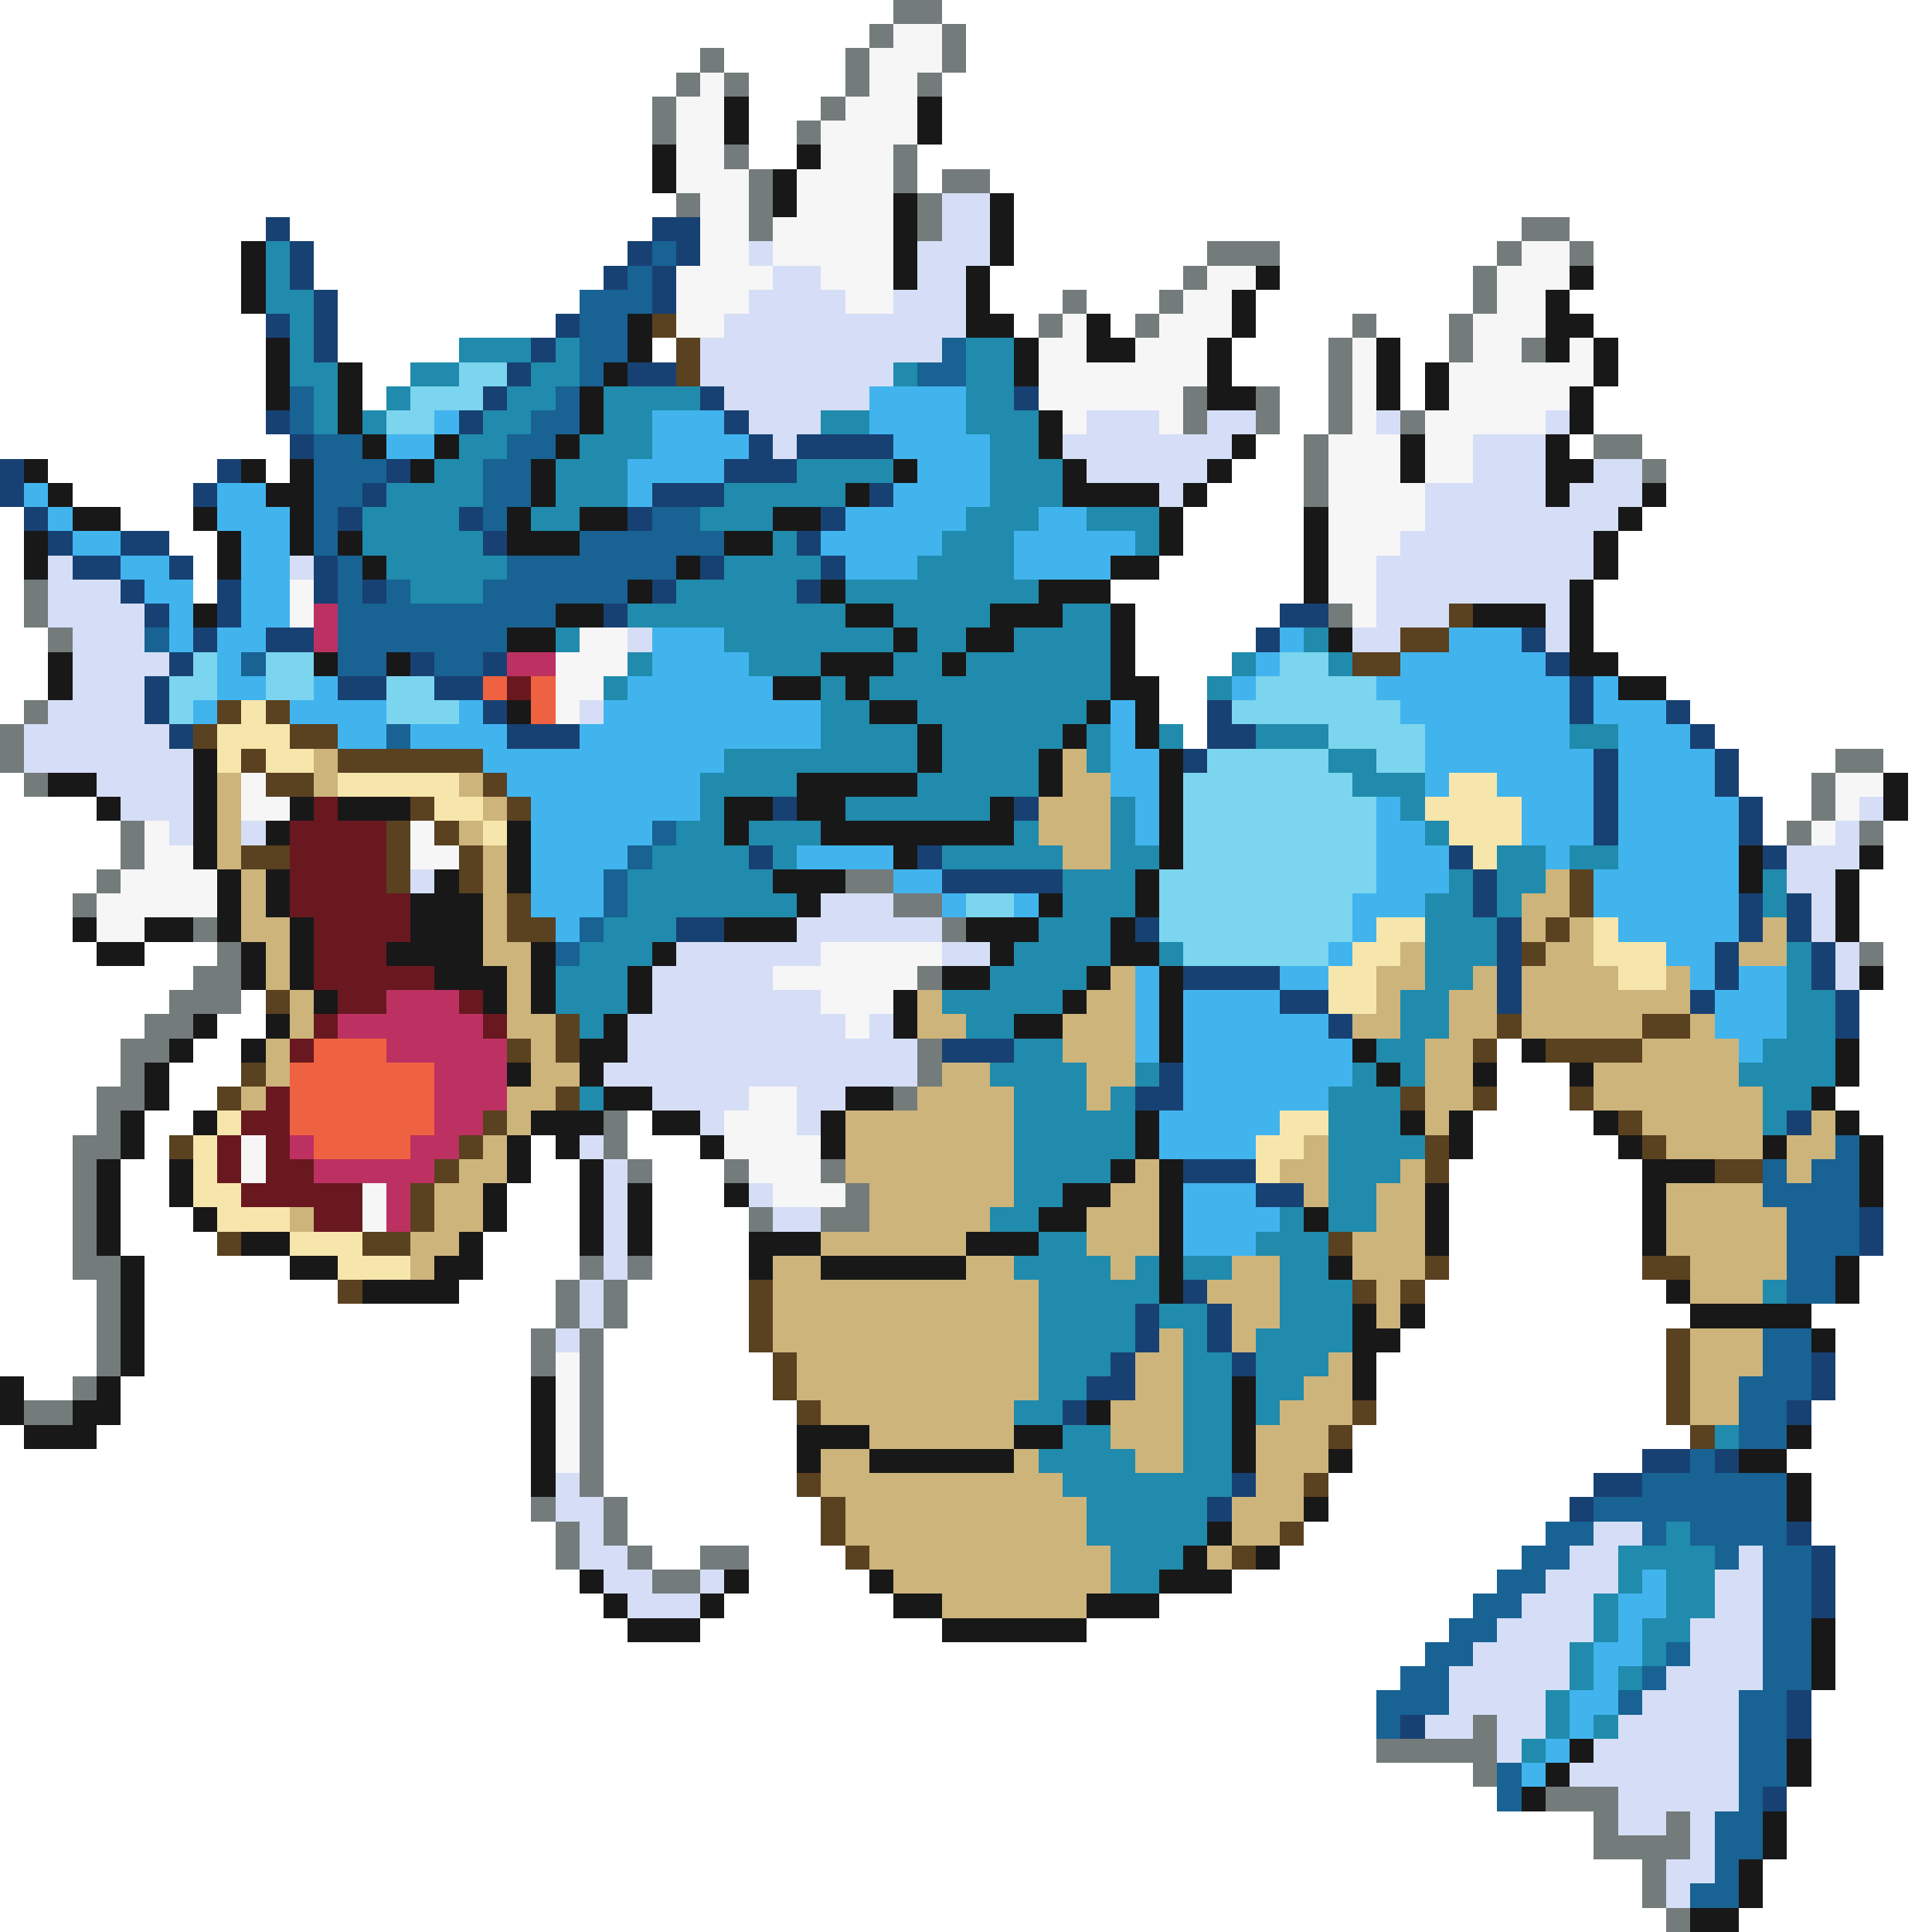 <svg xmlns="http://www.w3.org/2000/svg" viewBox="0 -0.5 80 80" shape-rendering="crispEdges">
<path stroke="#737b7b" d="M37 0h2M36 1h1M39 1h1M29 2h1M35 2h1M39 2h1M28 3h1M30 3h1M35 3h1M38 3h1M27 4h1M34 4h1M27 5h1M33 5h1M30 6h1M37 6h1M31 7h1M37 7h1M39 7h2M28 8h1M31 8h1M38 8h1M31 9h1M38 9h1M63 9h2M50 10h3M62 10h1M65 10h1M49 11h1M61 11h1M44 12h1M48 12h1M61 12h1M43 13h1M47 13h1M56 13h1M60 13h1M55 14h1M60 14h1M63 14h1M55 15h1M49 16h1M52 16h1M55 16h1M49 17h1M52 17h1M55 17h1M58 17h1M54 18h1M66 18h2M54 19h1M68 19h1M54 20h1M1 24h1M1 25h1M55 25h1M2 26h1M1 29h1M0 30h1M0 31h1M76 31h2M1 32h1M75 32h1M75 33h1M5 34h1M74 34h1M77 34h1M5 35h1M4 36h1M35 36h2M3 37h1M37 37h2M8 38h1M39 38h1M9 39h1M77 39h1M8 40h2M38 40h1M7 41h3M6 42h2M5 43h2M38 43h1M5 44h1M38 44h1M4 45h2M37 45h1M4 46h1M25 46h1M3 47h2M25 47h1M3 48h1M26 48h1M30 48h1M34 48h1M3 49h1M35 49h1M3 50h1M31 50h1M34 50h2M3 51h1M3 52h2M24 52h1M26 52h1M4 53h1M23 53h1M25 53h1M4 54h1M23 54h1M25 54h1M4 55h1M22 55h1M24 55h1M4 56h1M22 56h1M24 56h1M3 57h1M24 57h1M1 58h2M24 58h1M24 59h1M24 60h1M24 61h1M22 62h1M25 62h1M23 63h1M25 63h1M23 64h1M26 64h1M29 64h2M27 65h2M61 71h1M57 72h5M61 73h1M64 74h3M66 75h1M69 75h1M66 76h4M68 77h1M68 78h1M69 79h1" />
<path stroke="#f6f6f6" d="M37 1h2M36 2h3M29 3h1M36 3h2M28 4h2M35 4h3M28 5h2M34 5h4M28 6h2M34 6h3M28 7h3M33 7h4M29 8h2M33 8h4M29 9h2M32 9h5M29 10h2M32 10h5M63 10h2M28 11h4M34 11h3M50 11h2M62 11h3M28 12h3M35 12h2M49 12h2M62 12h2M28 13h2M44 13h1M48 13h3M61 13h3M43 14h2M47 14h3M56 14h1M61 14h2M65 14h1M43 15h7M56 15h1M60 15h6M43 16h6M56 16h1M60 16h5M44 17h1M48 17h1M56 17h1M59 17h5M55 18h3M59 18h2M55 19h3M59 19h2M55 20h4M55 21h4M55 22h3M55 23h2M12 24h1M55 24h2M12 25h1M56 25h1M24 26h2M23 27h3M23 28h2M23 29h1M10 32h1M76 32h2M10 33h2M76 33h1M6 34h1M17 34h1M75 34h1M6 35h2M17 35h2M5 36h4M4 37h5M4 38h2M34 39h5M32 40h6M34 41h3M35 42h1M31 45h2M30 46h3M10 47h1M30 47h4M10 48h1M31 48h3M15 49h1M32 49h3M15 50h1M23 56h1M23 57h1M23 58h1M23 59h1M23 60h1" />
<path stroke="#181818" d="M30 4h1M38 4h1M30 5h1M38 5h1M27 6h1M33 6h1M27 7h1M32 7h1M32 8h1M37 8h1M41 8h1M37 9h1M41 9h1M10 10h1M37 10h1M41 10h1M10 11h1M37 11h1M40 11h1M52 11h1M65 11h1M10 12h1M40 12h1M51 12h1M64 12h1M26 13h1M40 13h2M45 13h1M51 13h1M64 13h2M11 14h1M26 14h1M42 14h1M45 14h2M50 14h1M57 14h1M64 14h1M66 14h1M11 15h1M14 15h1M25 15h1M42 15h1M50 15h1M57 15h1M59 15h1M66 15h1M11 16h1M14 16h1M24 16h1M50 16h2M57 16h1M59 16h1M65 16h1M14 17h1M24 17h1M43 17h1M65 17h1M15 18h1M18 18h1M23 18h1M43 18h1M51 18h1M58 18h1M64 18h1M1 19h1M10 19h1M12 19h1M17 19h1M22 19h1M37 19h1M44 19h1M50 19h1M58 19h1M64 19h2M2 20h1M11 20h2M22 20h1M35 20h1M44 20h4M49 20h1M64 20h1M68 20h1M3 21h2M8 21h1M12 21h1M21 21h1M24 21h2M32 21h2M48 21h1M54 21h1M67 21h1M1 22h1M9 22h1M12 22h1M14 22h1M21 22h3M30 22h2M48 22h1M54 22h1M66 22h1M1 23h1M9 23h1M15 23h1M28 23h1M46 23h2M54 23h1M66 23h1M26 24h1M34 24h1M43 24h3M54 24h1M65 24h1M8 25h1M23 25h2M35 25h2M41 25h3M46 25h1M61 25h3M65 25h1M21 26h2M37 26h1M40 26h2M46 26h1M55 26h1M65 26h1M2 27h1M13 27h1M16 27h1M34 27h3M39 27h1M46 27h1M65 27h2M2 28h1M32 28h2M35 28h1M46 28h2M67 28h2M21 29h1M36 29h2M45 29h1M47 29h1M38 30h1M44 30h1M47 30h1M8 31h1M38 31h1M43 31h1M48 31h1M2 32h2M8 32h1M33 32h5M43 32h1M48 32h1M78 32h1M4 33h1M8 33h1M12 33h1M14 33h3M30 33h2M33 33h2M41 33h1M48 33h1M78 33h1M8 34h1M11 34h1M21 34h1M30 34h1M34 34h8M48 34h1M8 35h1M21 35h1M37 35h1M48 35h1M72 35h1M77 35h1M9 36h1M11 36h1M18 36h1M21 36h1M32 36h3M47 36h1M72 36h1M76 36h1M9 37h1M11 37h1M17 37h3M33 37h1M43 37h1M47 37h1M76 37h1M3 38h1M6 38h2M9 38h1M12 38h1M17 38h3M30 38h3M40 38h3M46 38h1M76 38h1M4 39h2M10 39h1M12 39h1M16 39h4M22 39h1M27 39h1M41 39h1M46 39h2M10 40h1M12 40h1M18 40h3M22 40h1M26 40h1M39 40h2M45 40h1M48 40h1M77 40h1M13 41h1M20 41h1M22 41h1M26 41h1M37 41h1M44 41h1M48 41h1M8 42h1M11 42h1M25 42h1M37 42h1M42 42h2M48 42h1M7 43h1M10 43h1M24 43h2M48 43h1M56 43h1M63 43h1M76 43h1M6 44h1M21 44h1M24 44h1M57 44h1M61 44h1M65 44h1M76 44h1M6 45h1M25 45h2M35 45h2M75 45h1M5 46h1M8 46h1M22 46h3M27 46h2M34 46h1M47 46h1M58 46h1M60 46h1M66 46h1M76 46h1M5 47h1M21 47h1M23 47h1M29 47h1M34 47h1M47 47h1M60 47h1M67 47h1M73 47h1M77 47h1M4 48h1M7 48h1M21 48h1M24 48h1M46 48h1M48 48h1M68 48h3M77 48h1M4 49h1M7 49h1M20 49h1M24 49h1M26 49h1M30 49h1M44 49h2M48 49h1M59 49h1M68 49h1M77 49h1M4 50h1M8 50h1M20 50h1M24 50h1M26 50h1M43 50h2M48 50h1M54 50h1M59 50h1M68 50h1M4 51h1M10 51h2M19 51h1M24 51h1M26 51h1M31 51h3M40 51h3M48 51h1M59 51h1M68 51h1M5 52h1M12 52h2M18 52h2M31 52h1M34 52h6M48 52h1M55 52h1M76 52h1M5 53h1M15 53h4M48 53h1M69 53h1M76 53h1M5 54h1M56 54h1M58 54h1M70 54h5M5 55h1M56 55h2M75 55h1M5 56h1M56 56h1M0 57h1M4 57h1M22 57h1M51 57h1M56 57h1M0 58h1M3 58h2M22 58h1M45 58h1M51 58h1M1 59h3M22 59h1M33 59h3M42 59h2M51 59h1M74 59h1M22 60h1M33 60h1M36 60h6M51 60h1M55 60h1M72 60h2M22 61h1M74 61h1M54 62h1M74 62h1M50 63h1M49 64h1M52 64h1M24 65h1M30 65h1M36 65h1M48 65h3M25 66h1M29 66h1M37 66h2M45 66h3M26 67h3M39 67h6M75 67h1M75 68h1M75 69h1M65 72h1M74 72h1M64 73h1M74 73h1M63 74h1M73 75h1M73 76h1M72 77h1M72 78h1M70 79h2" />
<path stroke="#d5def6" d="M39 8h2M39 9h2M31 10h1M38 10h3M32 11h2M38 11h2M31 12h4M37 12h3M30 13h10M29 14h10M29 15h8M30 16h6M31 17h3M45 17h3M50 17h2M57 17h1M64 17h1M32 18h1M44 18h7M61 18h3M45 19h5M61 19h3M66 19h2M48 20h1M59 20h5M65 20h3M59 21h8M58 22h8M2 23h1M12 23h1M57 23h9M2 24h3M57 24h8M2 25h4M57 25h3M64 25h1M3 26h3M26 26h1M56 26h2M64 26h1M3 27h4M3 28h3M2 29h4M24 29h1M1 30h6M1 31h7M4 32h4M5 33h3M77 33h1M7 34h1M10 34h1M76 34h1M74 35h3M17 36h1M74 36h2M34 37h3M75 37h1M33 38h6M75 38h1M28 39h6M39 39h2M76 39h1M27 40h5M76 40h1M27 41h7M26 42h9M36 42h1M26 43h12M25 44h13M27 45h4M33 45h2M29 46h1M33 46h1M24 47h1M25 48h1M25 49h1M31 49h1M25 50h1M32 50h2M25 51h1M25 52h1M24 53h1M24 54h1M23 55h1M23 61h1M23 62h2M24 63h1M66 63h2M24 64h2M65 64h2M72 64h1M25 65h2M29 65h1M64 65h3M71 65h2M26 66h3M63 66h3M71 66h2M62 67h4M70 67h3M61 68h4M70 68h3M60 69h5M69 69h4M60 70h4M68 70h4M59 71h2M62 71h2M67 71h5M62 72h1M66 72h6M65 73h7M67 74h5M67 75h2M70 75h1M70 76h1M69 77h2M69 78h1" />
<path stroke="#184173" d="M11 9h1M27 9h2M12 10h1M26 10h1M28 10h1M12 11h1M25 11h1M27 11h1M13 12h1M27 12h1M11 13h1M13 13h1M23 13h1M13 14h1M22 14h1M21 15h1M26 15h2M20 16h1M29 16h1M42 16h1M11 17h1M19 17h1M30 17h1M12 18h1M31 18h1M33 18h4M0 19h1M9 19h1M16 19h1M30 19h3M0 20h1M8 20h1M15 20h1M27 20h3M36 20h1M1 21h1M14 21h1M19 21h1M26 21h1M34 21h1M2 22h1M5 22h2M20 22h1M33 22h1M3 23h2M7 23h1M13 23h1M29 23h1M34 23h1M5 24h1M9 24h1M13 24h1M15 24h1M27 24h1M33 24h1M6 25h1M9 25h1M25 25h1M53 25h2M8 26h1M11 26h2M52 26h1M63 26h1M7 27h1M17 27h1M20 27h1M64 27h1M6 28h1M14 28h2M18 28h2M65 28h1M6 29h1M20 29h1M50 29h1M65 29h1M69 29h1M7 30h1M21 30h3M50 30h2M70 30h1M49 31h1M66 31h1M71 31h1M66 32h1M71 32h1M32 33h1M42 33h1M66 33h1M72 33h1M66 34h1M72 34h1M31 35h1M38 35h1M60 35h1M73 35h1M39 36h5M61 36h1M61 37h1M72 37h1M74 37h1M28 38h2M47 38h1M62 38h1M72 38h1M74 38h1M62 39h1M71 39h1M75 39h1M49 40h4M62 40h1M71 40h1M75 40h1M53 41h2M62 41h1M70 41h1M76 41h1M55 42h1M76 42h1M39 43h3M48 44h1M47 45h2M74 46h1M49 48h3M52 49h2M77 50h1M77 51h1M49 53h1M47 54h1M50 54h1M47 55h1M50 55h1M46 56h1M51 56h1M75 56h1M45 57h2M75 57h1M44 58h1M74 58h1M68 60h2M71 60h1M51 61h1M66 61h2M50 62h1M65 62h1M74 63h1M75 64h1M75 65h1M75 66h1M74 70h1M58 71h1M74 71h1M73 74h1" />
<path stroke="#208bac" d="M11 10h1M11 11h1M11 12h2M12 13h1M12 14h1M19 14h3M23 14h1M40 14h2M12 15h2M17 15h2M22 15h2M37 15h1M40 15h2M13 16h1M16 16h1M21 16h2M25 16h4M40 16h2M13 17h1M15 17h1M20 17h2M25 17h2M34 17h2M40 17h3M19 18h2M24 18h3M41 18h2M18 19h2M23 19h3M33 19h4M41 19h3M16 20h4M23 20h3M30 20h5M41 20h3M15 21h4M22 21h2M29 21h3M40 21h3M45 21h3M15 22h5M32 22h1M39 22h3M47 22h1M16 23h5M30 23h4M38 23h4M17 24h3M28 24h5M35 24h8M26 25h9M37 25h4M44 25h2M23 26h1M30 26h7M38 26h2M42 26h4M54 26h1M26 27h1M31 27h3M37 27h2M40 27h6M51 27h1M55 27h1M25 28h1M34 28h1M36 28h10M50 28h1M34 29h2M38 29h7M34 30h4M39 30h5M45 30h1M48 30h1M52 30h3M65 30h2M30 31h8M39 31h4M45 31h1M55 31h2M29 32h4M38 32h5M56 32h3M29 33h1M35 33h6M46 33h1M58 33h1M28 34h2M31 34h3M42 34h1M46 34h1M59 34h1M27 35h4M32 35h1M39 35h5M46 35h2M62 35h2M65 35h2M26 36h6M44 36h3M60 36h1M62 36h2M73 36h1M26 37h7M44 37h3M59 37h2M62 37h1M73 37h1M25 38h3M43 38h3M59 38h3M24 39h3M42 39h4M48 39h1M59 39h3M74 39h1M23 40h3M41 40h4M59 40h2M74 40h1M23 41h3M39 41h5M58 41h2M74 41h2M24 42h1M40 42h2M58 42h2M74 42h2M42 43h2M57 43h2M73 43h3M41 44h4M47 44h1M56 44h1M58 44h1M72 44h4M24 45h1M42 45h3M46 45h1M55 45h3M73 45h2M42 46h5M55 46h3M73 46h1M42 47h5M55 47h4M42 48h4M55 48h3M42 49h2M55 49h2M41 50h2M53 50h1M55 50h2M43 51h2M52 51h3M42 52h4M47 52h1M49 52h2M53 52h2M43 53h5M53 53h3M73 53h1M43 54h4M48 54h2M53 54h3M43 55h4M49 55h1M52 55h4M43 56h3M49 56h2M52 56h3M43 57h2M49 57h2M52 57h2M42 58h2M49 58h2M52 58h1M44 59h2M49 59h2M71 59h1M43 60h4M49 60h2M44 61h7M45 62h5M45 63h5M69 63h1M46 64h3M67 64h4M46 65h2M67 65h1M69 65h2M66 66h1M69 66h2M66 67h1M68 67h2M65 68h1M68 68h1M65 69h1M67 69h1M64 70h1M64 71h1M66 71h1M63 72h1" />
<path stroke="#186294" d="M27 10h1M26 11h1M24 12h3M24 13h2M24 14h2M39 14h1M24 15h1M38 15h2M12 16h1M23 16h1M12 17h1M22 17h2M13 18h2M21 18h2M13 19h3M20 19h2M13 20h2M20 20h2M13 21h1M20 21h1M27 21h2M13 22h1M24 22h6M14 23h1M21 23h7M14 24h1M16 24h1M20 24h6M14 25h9M6 26h1M14 26h7M10 27h1M14 27h2M18 27h2M16 30h1M27 34h1M26 35h1M25 36h1M25 37h1M24 38h1M23 39h1M76 47h1M73 48h1M75 48h2M73 49h4M74 50h3M74 51h3M74 52h2M74 53h2M73 55h2M73 56h2M72 57h3M72 58h2M72 59h2M70 60h1M68 61h6M66 62h8M64 63h2M68 63h1M70 63h4M63 64h2M71 64h1M73 64h2M62 65h2M73 65h2M61 66h2M73 66h2M60 67h2M73 67h2M59 68h2M69 68h1M73 68h2M58 69h2M68 69h1M73 69h2M57 70h3M67 70h1M72 70h2M57 71h1M72 71h2M72 72h2M62 73h1M72 73h2M62 74h1M72 74h1M71 75h2M71 76h2M71 77h1M70 78h2" />
<path stroke="#5a4120" d="M27 13h1M28 14h1M28 15h1M60 25h1M58 26h2M56 27h2M9 29h1M11 29h1M8 30h1M12 30h2M10 31h1M14 31h6M11 32h2M20 32h1M17 33h1M21 33h1M16 34h1M18 34h1M10 35h2M16 35h1M19 35h1M16 36h1M19 36h1M65 36h1M21 37h1M65 37h1M21 38h2M64 38h1M63 39h1M11 41h1M23 42h1M62 42h1M68 42h2M21 43h1M23 43h1M61 43h1M64 43h4M10 44h1M9 45h1M23 45h1M58 45h1M61 45h1M65 45h1M20 46h1M67 46h1M7 47h1M19 47h1M59 47h1M68 47h1M18 48h1M59 48h1M71 48h2M17 49h1M17 50h1M9 51h1M15 51h2M55 51h1M59 52h1M68 52h2M14 53h1M31 53h1M56 53h1M58 53h1M31 54h1M31 55h1M69 55h1M32 56h1M69 56h1M32 57h1M69 57h1M33 58h1M56 58h1M69 58h1M55 59h1M70 59h1M33 61h1M54 61h1M34 62h1M34 63h1M53 63h1M35 64h1M51 64h1" />
<path stroke="#7bd5ee" d="M19 15h2M17 16h3M16 17h2M8 27h1M11 27h2M53 27h2M7 28h2M11 28h2M16 28h2M52 28h5M7 29h1M16 29h3M51 29h7M55 30h4M50 31h5M57 31h2M49 32h7M49 33h8M49 34h8M49 35h8M48 36h9M40 37h2M48 37h8M48 38h8M49 39h6" />
<path stroke="#41b4ee" d="M36 16h4M18 17h1M27 17h3M36 17h4M16 18h2M27 18h4M37 18h4M26 19h4M38 19h3M1 20h1M9 20h2M26 20h1M37 20h4M2 21h1M9 21h3M35 21h5M43 21h2M3 22h2M10 22h2M34 22h5M42 22h5M5 23h2M10 23h2M35 23h3M42 23h4M6 24h2M10 24h2M7 25h1M10 25h2M7 26h1M9 26h2M27 26h3M53 26h1M60 26h3M9 27h1M27 27h4M52 27h1M58 27h6M9 28h2M13 28h1M26 28h6M51 28h1M57 28h8M66 28h1M8 29h1M12 29h4M19 29h1M25 29h9M46 29h1M58 29h7M66 29h3M14 30h2M17 30h4M24 30h10M46 30h1M59 30h6M67 30h3M20 31h10M46 31h2M59 31h7M67 31h4M21 32h8M46 32h2M59 32h1M62 32h4M67 32h4M22 33h7M47 33h1M57 33h1M63 33h3M67 33h5M22 34h5M47 34h1M57 34h2M63 34h3M67 34h5M22 35h4M33 35h4M57 35h3M64 35h1M67 35h5M22 36h3M37 36h2M57 36h3M66 36h6M22 37h3M39 37h1M42 37h1M56 37h3M66 37h6M23 38h1M56 38h1M67 38h5M55 39h1M69 39h2M47 40h1M53 40h2M70 40h1M72 40h2M47 41h1M49 41h4M71 41h3M47 42h1M49 42h6M71 42h3M47 43h1M49 43h7M72 43h1M49 44h7M49 45h6M48 46h5M48 47h4M49 49h3M49 50h4M49 51h3M68 65h1M67 66h2M67 67h1M66 68h2M66 69h1M65 70h2M65 71h1M64 72h1M63 73h1" />
<path stroke="#bd3162" d="M13 25h1M13 26h1M21 27h2M16 41h3M14 42h6M16 43h5M18 44h3M18 45h3M18 46h2M12 47h1M17 47h2M13 48h5M16 49h1M16 50h1" />
<path stroke="#ee6241" d="M20 28h1M22 28h1M22 29h1M13 43h3M12 44h6M12 45h6M12 46h6M13 47h4" />
<path stroke="#6a1820" d="M21 28h1M13 33h1M12 34h4M12 35h4M12 36h4M12 37h5M13 38h4M13 39h3M13 40h5M14 41h2M19 41h1M13 42h1M20 42h1M12 43h1M11 45h1M10 46h2M9 47h1M11 47h1M9 48h1M11 48h2M10 49h5M13 50h2" />
<path stroke="#f6e6ac" d="M10 29h1M9 30h3M9 31h1M11 31h2M14 32h5M60 32h2M18 33h2M59 33h4M20 34h1M60 34h3M61 35h1M57 38h2M66 38h1M56 39h2M66 39h3M55 40h2M67 40h2M55 41h2M9 46h1M53 46h2M8 47h1M52 47h2M8 48h1M52 48h1M8 49h2M9 50h3M12 51h3M14 52h3" />
<path stroke="#cdb47b" d="M13 31h1M44 31h1M9 32h1M13 32h1M19 32h1M44 32h2M9 33h1M20 33h1M43 33h3M9 34h1M19 34h1M43 34h3M9 35h1M20 35h1M44 35h2M10 36h1M20 36h1M64 36h1M10 37h1M20 37h1M63 37h2M10 38h2M20 38h1M63 38h1M65 38h1M73 38h1M11 39h1M20 39h2M58 39h1M64 39h2M72 39h2M11 40h1M21 40h1M46 40h1M57 40h2M61 40h1M63 40h4M69 40h1M12 41h1M21 41h1M38 41h1M45 41h2M57 41h1M60 41h2M63 41h7M12 42h1M21 42h2M38 42h2M44 42h3M56 42h2M60 42h2M63 42h5M70 42h1M11 43h1M22 43h1M44 43h3M59 43h2M68 43h4M11 44h1M22 44h2M39 44h2M45 44h2M59 44h2M66 44h6M10 45h1M21 45h2M38 45h4M45 45h1M59 45h2M66 45h7M21 46h1M35 46h7M59 46h1M68 46h5M75 46h1M20 47h1M35 47h7M54 47h1M69 47h4M74 47h2M19 48h2M35 48h7M47 48h1M53 48h2M58 48h1M74 48h1M18 49h2M36 49h6M46 49h2M54 49h1M57 49h2M69 49h4M12 50h1M18 50h2M36 50h5M45 50h3M57 50h2M69 50h5M17 51h2M34 51h6M45 51h3M56 51h3M69 51h5M17 52h1M32 52h2M40 52h2M46 52h1M51 52h2M56 52h3M70 52h4M32 53h11M50 53h3M57 53h1M70 53h3M32 54h11M51 54h2M57 54h1M32 55h11M48 55h1M51 55h1M70 55h3M33 56h10M47 56h2M55 56h1M70 56h3M33 57h10M47 57h2M54 57h2M70 57h2M34 58h8M46 58h3M53 58h3M70 58h2M36 59h6M46 59h3M52 59h3M34 60h2M42 60h1M47 60h2M52 60h3M34 61h10M52 61h2M35 62h10M51 62h3M35 63h10M51 63h2M36 64h10M50 64h1M37 65h9M39 66h6" />
</svg>